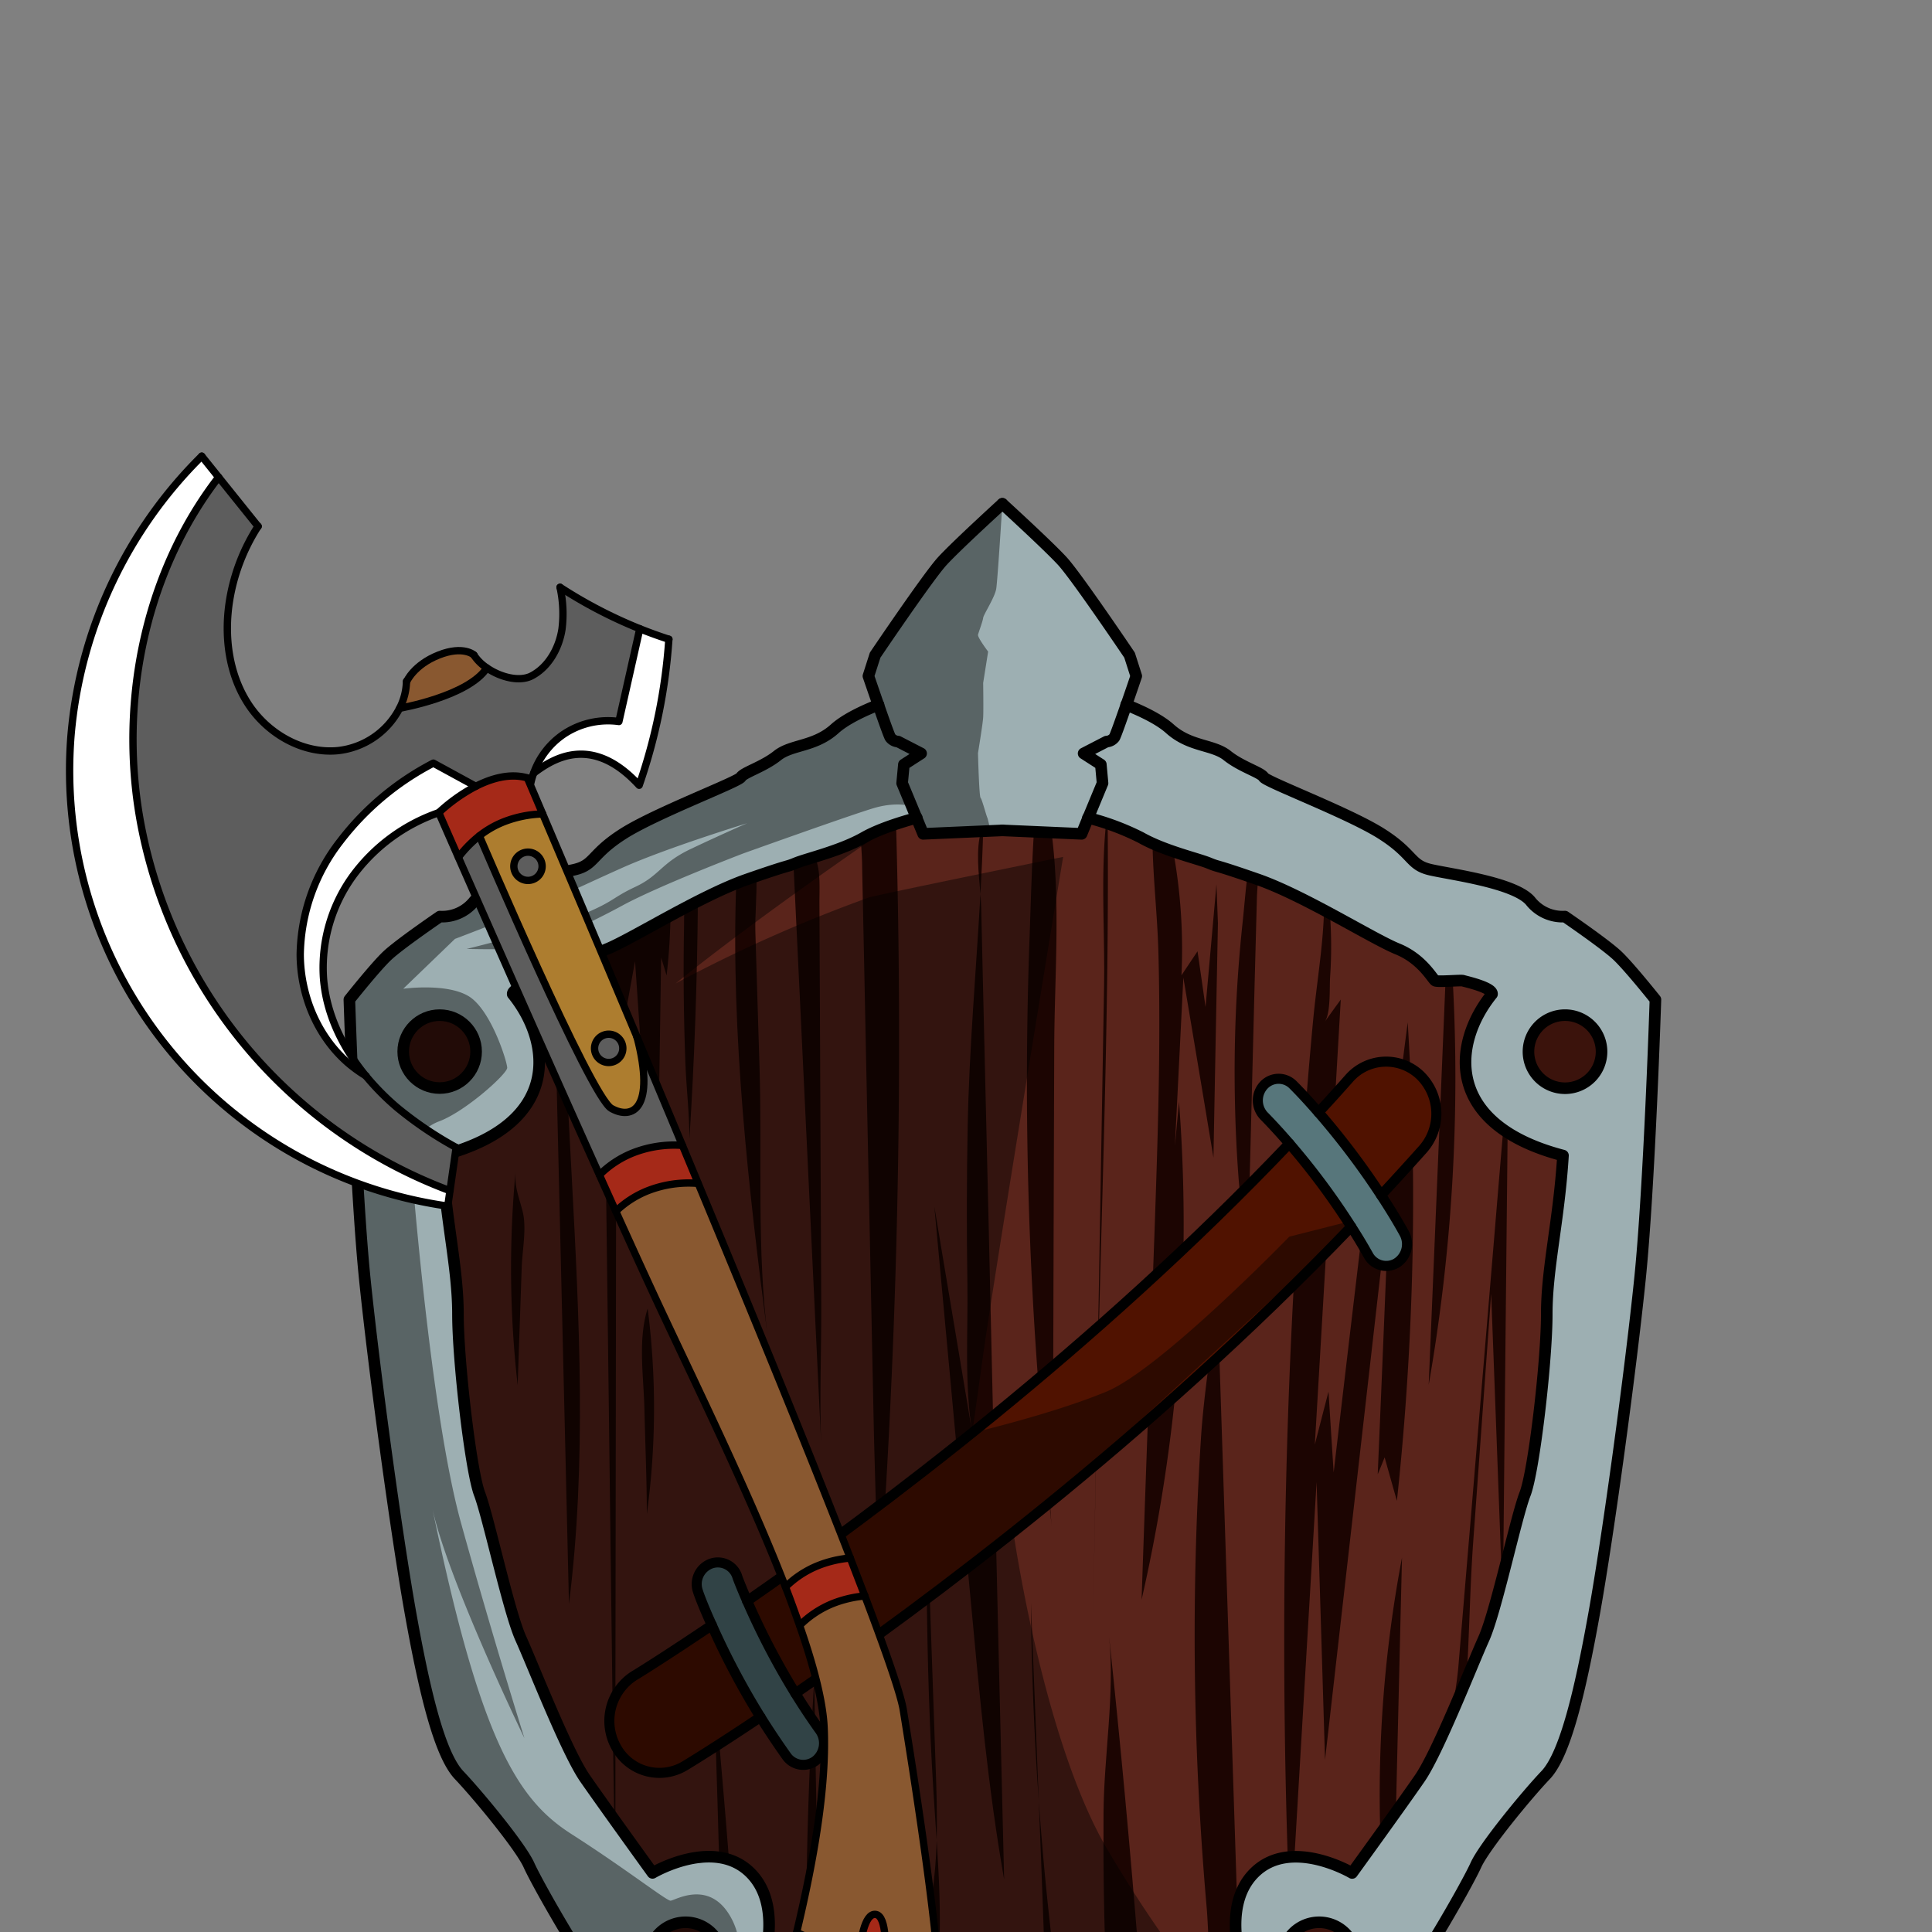 <svg xmlns="http://www.w3.org/2000/svg" viewBox="0 0 432 432">
  <rect x="0" y="0" width="432" height="432" fill="#808080" stroke="none"/>
  <defs>
    <style>.BUNTAI_BUNTAI_WEAPONS_WARRIOR_8_cls-1{isolation:isolate;}.BUNTAI_BUNTAI_WEAPONS_WARRIOR_8_cls-2{fill:#3b130c;}.BUNTAI_BUNTAI_WEAPONS_WARRIOR_8_cls-3{fill:#5a241b;}.BUNTAI_BUNTAI_WEAPONS_WARRIOR_8_cls-4{fill:#1c0502;}.BUNTAI_BUNTAI_WEAPONS_WARRIOR_8_cls-5{fill:#9dafb2;}.BUNTAI_BUNTAI_WEAPONS_WARRIOR_8_cls-6{fill:#57767b;}.BUNTAI_BUNTAI_WEAPONS_WARRIOR_8_cls-7{fill:#501200;}.BUNTAI_BUNTAI_WEAPONS_WARRIOR_8_cls-16,.BUNTAI_BUNTAI_WEAPONS_WARRIOR_8_cls-8,.BUNTAI_BUNTAI_WEAPONS_WARRIOR_8_cls-9{fill:none;stroke:#000;stroke-linecap:round;stroke-linejoin:round;}.BUNTAI_BUNTAI_WEAPONS_WARRIOR_8_cls-8{stroke-width:2.25px;}.BUNTAI_BUNTAI_WEAPONS_WARRIOR_8_cls-9{stroke-width:2.59px;}.BUNTAI_BUNTAI_WEAPONS_WARRIOR_8_cls-10{opacity:0.43;mix-blend-mode:multiply;}.BUNTAI_BUNTAI_WEAPONS_WARRIOR_8_cls-11{fill:#a52918;}.BUNTAI_BUNTAI_WEAPONS_WARRIOR_8_cls-12{fill:#895830;}.BUNTAI_BUNTAI_WEAPONS_WARRIOR_8_cls-13{fill:#5d5d5d;}.BUNTAI_BUNTAI_WEAPONS_WARRIOR_8_cls-14{fill:#ad7d2f;}.BUNTAI_BUNTAI_WEAPONS_WARRIOR_8_cls-15{fill:#fff;}.BUNTAI_BUNTAI_WEAPONS_WARRIOR_8_cls-16{stroke-width:1.64px;}</style>
  </defs>
  <g class="BUNTAI_BUNTAI_WEAPONS_WARRIOR_8_cls-1">
    <g id="weapons_back" data-name="weapons back">
      <circle class="BUNTAI_BUNTAI_WEAPONS_WARRIOR_8_cls-2" cx="98.31" cy="235.14" r="8.15" />
      <path class="BUNTAI_BUNTAI_WEAPONS_WARRIOR_8_cls-2" d="M295,429.78a8.16,8.16,0,1,0,8.16,8.17A8.16,8.16,0,0,0,295,429.78Z" />
      <path class="BUNTAI_BUNTAI_WEAPONS_WARRIOR_8_cls-2" d="M153.29,429.78a8.16,8.16,0,1,0,8.16,8.17A8.16,8.16,0,0,0,153.29,429.78Z" />
      <path class="BUNTAI_BUNTAI_WEAPONS_WARRIOR_8_cls-2" d="M349.94,227a8.16,8.16,0,1,0,8.16,8.15A8.16,8.16,0,0,0,349.94,227Z" />
      <path class="BUNTAI_BUNTAI_WEAPONS_WARRIOR_8_cls-3" d="M310.39,269.69l.15.25c0-.83.07-1.66.11-2.49C310.56,268.2,310.48,268.94,310.39,269.69Zm-132.54,109c1.18,1.9,2.43,3.84,3.77,5.78a2.35,2.35,0,0,1,0-.26c.12-2.25.23-4.52.38-6.78,0-.56.06-1.13.1-1.68ZM310.39,269.69l.15.25c0-.83.07-1.66.11-2.49C310.56,268.2,310.48,268.94,310.39,269.69Zm-132.54,109c1.18,1.9,2.43,3.84,3.77,5.78a2.35,2.35,0,0,1,0-.26c.12-2.25.23-4.52.38-6.78,0-.56.06-1.13.1-1.68ZM310.39,269.69l.15.25c0-.83.07-1.66.11-2.49C310.56,268.2,310.48,268.94,310.39,269.69Zm-132.54,109c1.18,1.9,2.43,3.84,3.77,5.78a2.35,2.35,0,0,1,0-.26c.12-2.25.23-4.52.38-6.78,0-.56.06-1.13.1-1.68ZM310.39,269.69l.15.25c0-.83.07-1.66.11-2.49C310.56,268.2,310.48,268.94,310.39,269.69Zm-132.54,109c1.18,1.9,2.43,3.84,3.77,5.78a2.35,2.35,0,0,1,0-.26c.12-2.25.23-4.52.38-6.78,0-.56.06-1.13.1-1.68ZM310.39,269.69l.15.25c0-.83.07-1.66.11-2.49C310.56,268.2,310.48,268.94,310.39,269.69Zm-132.54,109c1.18,1.9,2.43,3.84,3.77,5.78a2.35,2.35,0,0,1,0-.26c.12-2.25.23-4.52.38-6.78,0-.56.06-1.13.1-1.68ZM310.39,269.69l.15.25c0-.83.07-1.66.11-2.49C310.56,268.2,310.48,268.94,310.39,269.69Zm-132.54,109c1.18,1.9,2.43,3.84,3.77,5.78a2.35,2.35,0,0,1,0-.26c.12-2.25.23-4.52.38-6.78,0-.56.06-1.13.1-1.68ZM310.39,269.69l.15.25c0-.83.07-1.66.11-2.49C310.56,268.2,310.48,268.94,310.39,269.69Zm-132.54,109c1.18,1.9,2.43,3.84,3.77,5.78a2.35,2.35,0,0,1,0-.26c.12-2.25.23-4.52.38-6.78,0-.56.06-1.13.1-1.68ZM310.39,269.69l.15.25c0-.83.07-1.66.11-2.49C310.56,268.2,310.48,268.94,310.39,269.69Zm-132.54,109c1.18,1.9,2.43,3.84,3.77,5.78a2.35,2.35,0,0,1,0-.26c.12-2.25.23-4.52.38-6.78,0-.56.06-1.13.1-1.68ZM310.39,269.69l.15.25c0-.83.07-1.66.11-2.49C310.56,268.2,310.48,268.94,310.39,269.69Zm-132.54,109c1.18,1.9,2.43,3.84,3.77,5.78a2.35,2.35,0,0,1,0-.26c.12-2.25.23-4.52.38-6.78,0-.56.06-1.13.1-1.68ZM310.39,269.69l.15.25c0-.83.07-1.66.11-2.49C310.56,268.2,310.48,268.94,310.39,269.69Zm-132.54,109c1.18,1.9,2.43,3.84,3.77,5.78a2.35,2.35,0,0,1,0-.26c.12-2.25.23-4.52.38-6.78,0-.56.06-1.13.1-1.68ZM310.39,269.69l.15.25c0-.83.07-1.66.11-2.49C310.56,268.2,310.48,268.94,310.39,269.69ZM181.62,384.42a2.35,2.35,0,0,1,0-.26c.12-2.25.23-4.52.38-6.78,0-.56.06-1.13.1-1.68l-4.26,2.94C179,380.54,180.28,382.48,181.62,384.42ZM337.11,253.24c-.37-.22-.72-.47-1.05-.7C324,244,326.63,231,333.62,222.31c.16-1.52-6-2.88-6.49-3a15,15,0,0,0-2.29,0c-.51,0-1.09,0-1.62.06a9.1,9.1,0,0,1-2.28-.07c-.61-.31-2.88-4.84-8.46-7.11-3-1.22-8.78-4.56-15.11-8-.44-.23-.88-.48-1.32-.7a113.79,113.79,0,0,0-14.73-6.85l-.1,0-2.36-.82c-7.74-2.65-6.17-1.84-8.52-2.81-1.47-.61-4.59-1.42-8-2.58-1.53-.53-3.13-1.13-4.65-1.83a28.43,28.43,0,0,1-2.65-1.32,42.75,42.75,0,0,0-7.4-3.09,2.12,2.12,0,0,0-.36-.1c-1.45-.48-2.85-.9-4-1.22l-1.47,3.58-6.67-.29-3.95-.17-7.05-.31-4.28.18h0l-.48,0-12.9.56L205,182.86c-1.35.36-3,.83-4.62,1.39a41.55,41.55,0,0,0-7.2,3,6.47,6.47,0,0,1-.69.36,59.12,59.12,0,0,1-10.24,4c-1.86.57-3.4,1-4.32,1.4l-.49.2c-1.69.66-.88.16-8.29,2.7-.63.22-1.33.45-2.1.73s-1.58.57-2.41.9c-2.69,1.09-5.62,2.48-8.57,4l-3,1.57c-1,.54-2.07,1.1-3.09,1.65-6,3.22-11.31,6.31-14.16,7.46a15.26,15.26,0,0,0-1.52.72c-4.49,2.38-6.39,6.1-6.94,6.39a6.3,6.3,0,0,1-1.77.09c-.61,0-1.29,0-1.93-.07a16.76,16.76,0,0,0-2.49,0c-.46.14-6.65,1.5-6.5,3,8.91,11,10.72,29.14-15.85,36.09.9,14.65,3.61,25.07,3.61,35.49s2.88,35.05,4.84,40.18,6.49,26.28,9.22,32.32,10.26,25.37,14.35,31.27c1.51,2.19,4,5.68,6.49,9.19a1.68,1.68,0,0,0,.26.27v.08c4.16,5.82,8.35,11.6,8.35,11.6s7.66-4.55,15-3.46a14.09,14.09,0,0,1,2.2.53,12,12,0,0,1,4.75,2.93c8.15,8.16,1.81,23.71,1.81,23.71s5.77,4.57,10.66,7.63a36.5,36.5,0,0,0,3.43,1.93l.26.11c5,2.26,9.06,4.23,9.82,4.53.51.21,6,3.76,10.9,6.61,1.29.76,2.53,1.48,3.62,2.06.72.4,1.38.74,1.94,1a28.9,28.9,0,0,0,9.22,2.41l4.68.61,4.68-.61a27.48,27.48,0,0,0,4.69-.83,24.86,24.86,0,0,0,4.36-1.5l.16-.08c4.53-2.11,15.7-9.37,16.46-9.67s4.83-2.27,9.82-4.53a58.23,58.23,0,0,0,8.42-5.25c1.84-1.29,3.5-2.55,4.59-3.38l1.33-1a33.85,33.85,0,0,1-1.54-5.2.36.36,0,0,0,0-.14,27.29,27.29,0,0,1-.36-11.15v0a13.88,13.88,0,0,1,3.74-7.2,12.1,12.1,0,0,1,7.48-3.52,10.6,10.6,0,0,1,1.5-.1c6.61-.13,12.92,3.62,12.92,3.62s2.91-4,6.28-8.71c1.13-1.59,2.33-3.25,3.49-4.87,2.08-3,4.05-5.71,5.34-7.56,1.92-2.76,4.59-8.51,7.17-14.44,0,0,0,0,0,0,1.11-2.54,2.2-5.1,3.2-7.49,0,0,0,0,0,0,1.65-3.9,3.06-7.31,3.95-9.29a107.3,107.3,0,0,0,4-12.95c.1-.3.2-.68.29-1a.92.92,0,0,0,0-.16c1.93-7.45,3.84-15.36,4.94-18.24,2-5.13,4.84-29.75,4.84-40.18s2.72-20.84,3.63-35.49A42.38,42.38,0,0,1,337.11,253.24ZM316,259.44q-3.52,3.93-7.13,7.79h0c.57.87,1.1,1.69,1.58,2.45l.15.25c2.2,3.48,3.39,5.71,3.52,6a5,5,0,0,1-1.84,6.56,4.61,4.61,0,0,1-2.22.61,4,4,0,0,1-.49,0,3.47,3.47,0,0,1-.63-.11,4.52,4.52,0,0,1-3-2.34c0-.06-.59-1.07-1.61-2.77-.57-1-1.3-2.15-2.17-3.51-1.86,1.94-3.74,3.87-5.62,5.78q-3.6,3.66-7.22,7.23-8.3,8.18-16.61,15.83c-.82.77-1.65,1.53-2.46,2.27-2.51,2.29-5,4.55-7.47,6.77l-6.07,5.34h0c-3.92,3.43-7.79,6.74-11.63,10h0c-3.44,2.91-6.87,5.73-10.22,8.46l-.2.16q-6,4.92-11.83,9.47c-2.17,1.7-4.3,3.34-6.4,5Q212,353.92,207.9,357l-.68.5c-9.25,6.94-17.73,13-25.1,18.14,0,0,0,0,0,0l-4.26,2.94c1.18,1.9,2.43,3.84,3.77,5.78l.67,1s0,0,0,0,0,0,0,0,0,0,0,0l0,0c.35.52.71.93,1.07,1.45a5,5,0,0,1-.94,6.71l0,0a4.68,4.68,0,0,1-1.27.7,4.59,4.59,0,0,1-2,.23,4.48,4.48,0,0,1-3.26-1.89c-2.13-3-4.09-5.94-5.87-8.8-3.56,2.38-6.64,4.39-9.15,6-.27.19-.55.35-.8.52-3.93,2.52-6.33,4-6.9,4.33a11,11,0,0,1-15.42-4.15c-.07-.14-.15-.23-.22-.37v0A9.94,9.94,0,0,1,137,389v-.12a12,12,0,0,1-.11-7.95v-.11a10.8,10.8,0,0,1,.7-1.55v-.11a12,12,0,0,1,4.3-4.55c.25-.15,6.68-4.1,17.29-11.26h0c-2-4.38-3-7.19-3.07-7.48a4.88,4.88,0,0,1,2.76-6.19,4.56,4.56,0,0,1,6,2.81c0,.1.78,2.15,2.22,5.47,8.18-5.66,18-12.68,28.82-20.85l2.06-1.56c5.1-3.88,10.43-8,15.93-12.38l3.54-2.83,4.68-3.8c3.29-2.68,6.64-5.46,10-8.3,1.12-.94,2.27-1.91,3.41-2.89q5-4.23,10.06-8.71l.16-.14q6-5.31,12.09-10.9,3.42-3.13,6.83-6.38c4.21-4,8.44-8.08,12.61-12.27.7-.68,1.4-1.38,2.09-2.08q4.52-4.53,9-9.21c-1.78-2.06-3.68-4.16-5.71-6.23a5,5,0,0,1,0-6.81,4.53,4.53,0,0,1,6.57-.06q1.53,1.54,3,3.11c.93,1,1.82,2,2.71,3,1.27-1.38,2.52-2.75,3.77-4.14l3-3.38a11,11,0,0,1,12-3.19,8.68,8.68,0,0,1,1.76.8,10.51,10.51,0,0,1,2.2,1.61,12,12,0,0,1,.63,16.53C317.44,257.79,316.7,258.62,316,259.44Zm-138.1,119.2c1.18,1.9,2.43,3.84,3.77,5.78a2.35,2.35,0,0,1,0-.26c.12-2.25.23-4.52.38-6.78,0-.56.06-1.13.1-1.68ZM310.39,269.69l.15.25c0-.83.07-1.66.11-2.49C310.56,268.2,310.48,268.94,310.39,269.69Zm-132.54,109c1.18,1.9,2.43,3.84,3.77,5.78a2.35,2.35,0,0,1,0-.26c.12-2.25.23-4.52.38-6.78,0-.56.06-1.13.1-1.68ZM310.39,269.69l.15.25c0-.83.07-1.66.11-2.49C310.56,268.2,310.48,268.94,310.39,269.69Zm-132.54,109c1.18,1.9,2.43,3.84,3.77,5.78a2.35,2.35,0,0,1,0-.26c.12-2.25.23-4.52.38-6.78,0-.56.06-1.13.1-1.68ZM310.39,269.69l.15.25c0-.83.07-1.66.11-2.49C310.56,268.2,310.48,268.94,310.39,269.69Zm-132.54,109c1.18,1.9,2.43,3.84,3.77,5.78a2.35,2.35,0,0,1,0-.26c.12-2.25.23-4.52.38-6.78,0-.56.06-1.13.1-1.68ZM310.39,269.69l.15.25c0-.83.07-1.66.11-2.49C310.56,268.2,310.48,268.94,310.39,269.69Zm-132.54,109c1.18,1.9,2.43,3.84,3.77,5.78a2.35,2.35,0,0,1,0-.26c.12-2.25.23-4.52.38-6.78,0-.56.06-1.13.1-1.68ZM310.39,269.69l.15.25c0-.83.07-1.66.11-2.49C310.56,268.2,310.48,268.94,310.39,269.69Zm-132.54,109c1.18,1.9,2.43,3.84,3.77,5.78a2.35,2.35,0,0,1,0-.26c.12-2.25.23-4.52.38-6.78,0-.56.06-1.13.1-1.68ZM310.39,269.69l.15.25c0-.83.07-1.66.11-2.49C310.56,268.2,310.48,268.94,310.39,269.69Zm-132.54,109c1.18,1.9,2.43,3.84,3.77,5.78a2.35,2.35,0,0,1,0-.26c.12-2.25.23-4.52.38-6.78,0-.56.06-1.13.1-1.68ZM310.39,269.69l.15.25c0-.83.07-1.66.11-2.49C310.56,268.2,310.48,268.94,310.39,269.69Zm-132.54,109c1.18,1.9,2.43,3.84,3.77,5.78a2.35,2.35,0,0,1,0-.26c.12-2.25.23-4.52.38-6.78,0-.56.06-1.13.1-1.68ZM310.39,269.69l.15.25c0-.83.07-1.66.11-2.49C310.56,268.2,310.48,268.94,310.39,269.69Zm-132.54,109c1.18,1.9,2.43,3.84,3.77,5.78a2.35,2.35,0,0,1,0-.26c.12-2.25.23-4.52.38-6.78,0-.56.06-1.13.1-1.68ZM310.39,269.69l.15.25c0-.83.07-1.66.11-2.49C310.56,268.2,310.48,268.94,310.39,269.69Zm-132.54,109c1.18,1.9,2.43,3.84,3.77,5.78a2.35,2.35,0,0,1,0-.26c.12-2.25.23-4.52.38-6.78,0-.56.06-1.13.1-1.68ZM310.39,269.69l.15.25c0-.83.07-1.66.11-2.49C310.56,268.2,310.48,268.94,310.39,269.69Z" />
      <path class="BUNTAI_BUNTAI_WEAPONS_WARRIOR_8_cls-4" d="M127.22,358.65q-.39-16.18-.76-32.36-.69-28.59-1.36-57.17-.36-14.3-.68-28.6c-.17-7-.8-14.14-.81-21.21.64,0,1.32.07,1.93.07q.46,9,.94,18,.69,12.84,1.36,25.69C129.53,294.92,131.21,327,127.22,358.65Z" />
      <path class="BUNTAI_BUNTAI_WEAPONS_WARRIOR_8_cls-4" d="M149.93,204.72a130.87,130.87,0,0,1-.88,13.41c-.4-1.34-.8-2.68-1.22-4q-.53,35.49-1.06,71Q144.39,250,142,214.93q-1.85,10.09-3.68,20.19l-.51-6.65q-.09,75.36-.2,150.73v.11c0,3.65,0,7.28,0,10.92v0c0,5.61,0,11.24,0,16.85a1.68,1.68,0,0,1-.26-.27q-.14-8.91-.3-17.81v-.12q0-4-.11-7.95v-.11c0-.72,0-1.42,0-2.13q-.6-47.33-1.19-94.65l-.6-47.12c-.09-7.72-.92-16-.8-24.06a15.26,15.26,0,0,1,1.52-.72C138.62,211,144,207.94,149.93,204.72Z" />
      <path class="BUNTAI_BUNTAI_WEAPONS_WARRIOR_8_cls-4" d="M144.09,315c.18,7.85.54,15.72.54,23.58a175,175,0,0,0,.19-46C142.59,299.57,143.92,307.69,144.09,315Z" />
      <path class="BUNTAI_BUNTAI_WEAPONS_WARRIOR_8_cls-4" d="M156.05,201.5q-.21,26.63-1.89,53.19c0-5.66-.7-11.39-.91-17.05q-.58-15.39-.29-30.79c0-1.27,0-2.52.06-3.78Z" />
      <path class="BUNTAI_BUNTAI_WEAPONS_WARRIOR_8_cls-4" d="M115.75,309.72a231.85,231.85,0,0,1-.44-48.06c-.35,3.69.72,5.89,1.56,9.25.93,3.71-.08,8.61-.21,12.43Z" />
      <path class="BUNTAI_BUNTAI_WEAPONS_WARRIOR_8_cls-4" d="M163,415.87a14.09,14.09,0,0,0-2.2-.53c-.15-4.17-.24-8.36-.37-12.54s-.25-8.23-.38-12.34l-.9-29c.29,9.49.93,19,1.7,28.48C161.58,398.59,162.35,407.24,163,415.87Z" />
      <path class="BUNTAI_BUNTAI_WEAPONS_WARRIOR_8_cls-4" d="M180.26,450.14c0-1.15,0-2,0-2.31q-.18-17.19.22-34.38.22-9.54.62-19.06.21-5,.48-10a2.35,2.35,0,0,1,0-.26c.12-2.25.25-4.52.38-6.78,0-.56.06-1.13.1-1.68,0-.12,0-.22,0-.34v.31c.07,3.24.12,6.5.17,9.74,0,0,0,0,0,0s0,0,0,0,0,0,0,0l0,0c0,2.72.09,5.44.13,8.16q.44,25,.86,49.94c0,1,.33,4.95.39,8.47A36.5,36.5,0,0,1,180.26,450.14Z" />
      <path class="BUNTAI_BUNTAI_WEAPONS_WARRIOR_8_cls-4" d="M209.44,411.48c-.25-3.8-.52-7.59-.75-11.39-.88-14.17-1.27-28.36-1.47-42.56q-.16-13.15-.22-26.3l.9,25.8q.63,18.66,1.29,37.33C209.4,400.06,209.59,405.79,209.44,411.48Z" />
      <path class="BUNTAI_BUNTAI_WEAPONS_WARRIOR_8_cls-4" d="M210.15,430.75c-.06,8.26-.75,16.49-1.45,24.73-.23,2.86-.08,6.57-.41,9.9-1.09-.58-2.33-1.3-3.62-2.06-.2-2.71-.09-5.48-.14-6.87a88.64,88.64,0,0,1,.92-16.44c.86-5.86,2.3-11.63,3.12-17.5a104.82,104.82,0,0,0,.87-11C209.85,417.89,210.2,424.32,210.15,430.75Z" />
      <path class="BUNTAI_BUNTAI_WEAPONS_WARRIOR_8_cls-4" d="M230.52,358.38q.87,22.17,1.75,44.32Q230.7,380.58,230.52,358.38Z" />
      <path class="BUNTAI_BUNTAI_WEAPONS_WARRIOR_8_cls-4" d="M238.4,464.27a15.52,15.52,0,0,1-.54,2.19,24.86,24.86,0,0,1-4.36,1.5c-.64-5.28.35-11.41.31-16.7-.09-11.63-.56-23.27-1-34.9q-.27-6.83-.53-13.66,1.8,25.65,5.55,51.12A38.63,38.63,0,0,1,238.4,464.27Z" />
      <path class="BUNTAI_BUNTAI_WEAPONS_WARRIOR_8_cls-4" d="M245.72,296.54c-.23,9-.45,18-.6,27,0,1.31-.06,2.62-.07,3.93q-.33,18-.65,35.95.32-18,.62-35.94.25-15.42.54-30.84.66-38,1.31-76.1c.2-11.88-.78-24.59.45-36.5a2.12,2.12,0,0,1,.36.1C248,221.58,246.67,259.1,245.72,296.54Z" />
      <path class="BUNTAI_BUNTAI_WEAPONS_WARRIOR_8_cls-4" d="M264.6,218.59q-.94,18.84-1.89,37.68c.3-3.29.61-6.6.92-9.89q1.25,16.41,1,32.88t-1.88,32.93a374.44,374.44,0,0,1-7.49,45.51q.69-20.08,1.41-40.17h0q.56-15.94,1.12-31.89c.1-2.88.2-5.77.31-8.65.27-7.75.54-15.49.75-23.24.38-13.76.54-27.51.16-41.26-.24-8-1.17-16-1.3-23.9,1.52.7,3.12,1.3,4.65,1.83a122.71,122.71,0,0,1,1.82,27.66l3.59-5.37q.9,6.22,1.79,12.45L272,197.75c.12,2.91.22,5.8.33,8.69q-.51,26.22-1,52.41Q268,238.74,264.6,218.59Z" />
      <path class="BUNTAI_BUNTAI_WEAPONS_WARRIOR_8_cls-4" d="M312.35,335.59q-1.38-4.84-2.74-9.71c-.52,1.25-1,2.51-1.55,3.77q1-23.28,1.94-46.58l.54-13.13c0-.83.07-1.66.11-2.49-.09.75-.17,1.49-.26,2.24q-.74,6.62-1.51,13.24-6.3,55.27-12.6,110.58-.93-31-1.89-62.11l-4.95,83.78a10.6,10.6,0,0,0-1.5.1q-.65-19.87-.76-39.76-.26-44.13,2.12-88.2c.18-3.41.36-6.8.57-10.21q.94-15.72,2.23-31.4.69-8.76,1.51-17.49c.76-8.08,2.19-16.3,2.44-24.39v-.31c.44.22.88.47,1.32.7.11,1.34.17,2.66.22,4a99.06,99.06,0,0,1-.18,10.34c-.15,2.33.17,8-1.19,9.9,1.19-1.65,2.38-3.31,3.58-4.95-.4,7-.82,14.06-1.22,21.1q-1,17.76-2.06,35.5L294,323q1.52-5.91,3.06-11.83.56,9,1.15,18.08,3-25.71,6.07-51.44,1.65-14.16,3.33-28.3,1.58,5.19,3.14,10.36,1.41-10.94,2.81-21.86c.4-3.14.8-6.27,1.21-9.42.2,3.4.39,6.81.55,10.22q.48,10.31.6,20.62A631,631,0,0,1,312.35,335.59Z" />
      <path class="BUNTAI_BUNTAI_WEAPONS_WARRIOR_8_cls-4" d="M281.32,196.67c-.11,1.41-.24,2.77-.27,4q-.26,9.76-.52,19.53l-1,39.45c-.05,1.75-.09,3.52-.14,5.27-.14,5.77-.3,11.52-.45,17.28.13-4.9-1-10.17-1.64-15.2-.13-1-.23-2-.31-3-.49-6.34-.78-12.71-.88-19.06a312.91,312.91,0,0,1,1.72-38.48c.37-3.42.64-7,1.08-10.6l2.36.82Z" />
      <path class="BUNTAI_BUNTAI_WEAPONS_WARRIOR_8_cls-4" d="M197.93,335.59q-.77,12.48-1.69,24.93c0-7.78-.17-15.57-.37-23.37-.2-7.11-.42-14.23-.56-21.35q-.84-40.46-1.69-80.94-.41-20.38-.84-40.76c0-2.11-.17-4.28-.31-6.47a6.47,6.47,0,0,0,.69-.36,41.55,41.55,0,0,1,7.2-3Q202.49,259.92,197.93,335.59Z" />
      <path class="BUNTAI_BUNTAI_WEAPONS_WARRIOR_8_cls-4" d="M183.6,322.49,177.42,193.2l.49-.2c.92-.38,2.46-.83,4.32-1.4,1.41,3.34.94,7.23,1,11.15q.08,15,.14,30,.13,30,.27,60C183.65,302.61,183.24,312.61,183.6,322.49Z" />
      <path class="BUNTAI_BUNTAI_WEAPONS_WARRIOR_8_cls-4" d="M171.71,299.3c-4.29-33-8.32-68.07-7.09-101.77.83-.33,1.64-.63,2.41-.9s1.47-.51,2.1-.73c.15,4.34-.33,8.87-.23,12.33l.93,30.36C170.46,258.5,169.15,279.56,171.71,299.3Z" />
      <path class="BUNTAI_BUNTAI_WEAPONS_WARRIOR_8_cls-4" d="M219.84,185.85c-.13,4.68-.35,9.38-.61,14.07-.37-4.56-1.07-9.87.13-14Z" />
      <path class="BUNTAI_BUNTAI_WEAPONS_WARRIOR_8_cls-4" d="M224.53,420.29c-3.6-20.52-5.52-41.3-7.44-62.06-.24-2.55-.47-5.1-.72-7.66q-1.26-13.68-2.51-27.36-2.48-26.73-4.94-53.43,4.25,25.31,8.48,50.6c-1.8-10.75-.92-22.7-1.09-33.59q-.27-17.39.06-34.76c.33-17.39,1.88-34.77,2.86-52.11.07,1.05.14,2.05.17,3q.28,11.88.55,23.78.57,23.22,1.1,46.42.51,21.75,1,43.47.34,14.51.69,29l.5,21.47Z" />
      <path class="BUNTAI_BUNTAI_WEAPONS_WARRIOR_8_cls-4" d="M235.73,234.27q-.12,35-.22,70c0,.36,0,.73,0,1.1-.11,9.91-1.11,20.5-.7,30.59.07,1.94.2,3.86.41,5.75-.21-1.87-.41-3.72-.61-5.59q-1.47-13.9-2.51-27.86a888.37,888.37,0,0,1-1.91-98c.29-8,.49-16.17,1-24.26l3.95.17C237.18,202,235.78,218.35,235.73,234.27Z" />
      <path class="BUNTAI_BUNTAI_WEAPONS_WARRIOR_8_cls-4" d="M248,366q3.78,35.49,6.6,71.06c.28,3.57,1.53,8.54-2.88,10.18-4.69,1.74-4.21-2.06-4.37-5.79-.51-12-.68-24-.6-36C246.82,392.69,249.33,378.62,248,366Z" />
      <path class="BUNTAI_BUNTAI_WEAPONS_WARRIOR_8_cls-4" d="M277.31,443.55c-1.09.83-2.75,2.09-4.59,3.38a31.37,31.37,0,0,1-1.46-4.53c-1.14-5-1-10.79-1.45-15.91q-1.53-17.5-2.2-35.07a690,690,0,0,1,.92-69.72c.34-5.38,1-10.82,1.7-16.28A180.52,180.52,0,0,0,272,283.37c.22,6.6.44,13.18.65,19.78q2,61.43,4,122.85v0q.19,5.58.36,11.15a.36.36,0,0,1,0,.14Q277.19,440.44,277.31,443.55Z" />
      <path class="BUNTAI_BUNTAI_WEAPONS_WARRIOR_8_cls-4" d="M337.26,238l-.15,15.22q-.51,49.53-1,99.07a.92.92,0,0,1,0,.16c-.09.29-.19.67-.29,1q-1.18-32.08-2.39-64.15-2,27.63-4,55.24c-.74,10.13-.87,20.72-1.51,31.15,0,0,0,0,0,0-1,2.39-2.09,4.95-3.2,7.49.45-3.77,1.13-7.49,1.39-10.67q1.35-16.26,2.72-32.5,2.7-32.52,5.42-65,.93-11.25,1.88-22.47Z" />
      <path class="BUNTAI_BUNTAI_WEAPONS_WARRIOR_8_cls-4" d="M313.49,348.29q-.69,28.47-1.36,56.93c-1.16,1.62-2.36,3.28-3.49,4.87A284,284,0,0,1,313.49,348.29Z" />
      <path class="BUNTAI_BUNTAI_WEAPONS_WARRIOR_8_cls-4" d="M319.46,309.65q1.89-45.13,3.76-90.29c.53,0,1.11,0,1.62-.06A398.64,398.64,0,0,1,319.46,309.65Z" />
      <path class="BUNTAI_BUNTAI_WEAPONS_WARRIOR_8_cls-5" d="M370.18,223.51s-1.36,42.14-3.48,62.68-7,56.57-10.2,74.46-6.56,31.72-10.88,36.26S331.81,413,330,417.06s-14.72,27.19-24.24,38.07-30.36,24-35.57,25.15-7.94-1.14-15.86,6.56-30.2,13.6-30.2,13.6-22.29-5.89-30.21-13.6-10.66-5.44-15.87-6.56S152,466,142.49,455.13s-22.44-34-24.24-38.07-11.33-15.63-15.63-20.15-7.7-18.36-10.88-36.26-8.08-53.92-10.19-74.46-3.47-62.68-3.47-62.68,5.73-7.24,8.45-9.81,11.78-8.76,11.78-8.76a9.12,9.12,0,0,0,7.7-3.48c3.48-4.08,17.67-5.9,22.35-7s3.79-3.47,11-8.07,25.66-11.57,26.27-12.62,5-2.27,8.16-4.83,8.31-2,12.83-6c2.44-2.19,6.52-4.07,9.78-5.36,1.16,3.37,2.42,6.9,2.69,7.31a2.34,2.34,0,0,0,1.73.91l5.14,2.65-3.85,2.48-.39,4.17,3.22,7.75c-3.38.92-8.52,2.51-11.82,4.41-5.28,3-12.68,4.68-15.25,5.73s-.45,0-10.88,3.63-25.68,13.28-31.26,15.55-7.86,6.8-8.46,7.11-5.74-.16-6.19,0-6.65,1.5-6.5,3c8.91,11,10.72,29.14-15.85,36.09.9,14.65,3.61,25.07,3.61,35.49s2.88,35.05,4.84,40.18,6.49,26.28,9.22,32.32,10.26,25.37,14.35,31.27,15.1,21.14,15.1,21.14,13.74-8.15,21.9,0,1.81,23.71,1.81,23.71,9.36,7.4,14.35,9.67,9.06,4.23,9.82,4.53,11.92,7.56,16.46,9.67a28.9,28.9,0,0,0,9.22,2.41l4.68.61,4.68-.61a28.93,28.93,0,0,0,9.21-2.41c4.53-2.11,15.7-9.37,16.46-9.67s4.83-2.27,9.82-4.53,14.34-9.67,14.34-9.67S272.3,427,280.46,418.8s21.9,0,21.9,0,11-15.26,15.11-21.14,11.63-25.23,14.34-31.27,7.25-27.19,9.21-32.32,4.84-29.75,4.84-40.18,2.72-20.84,3.63-35.49c-26.59-6.95-24.78-25.07-15.87-36.09.16-1.52-6-2.88-6.49-3s-5.59.3-6.19,0-2.88-4.84-8.46-7.11-20.85-11.92-31.26-15.55-8.31-2.57-10.88-3.63-10-2.71-15.26-5.73a57.65,57.65,0,0,0-11.81-4.41l3.21-7.75-.38-4.17-3.85-2.48,5.13-2.65a2.37,2.37,0,0,0,1.74-.91c.27-.41,1.52-3.94,2.69-7.31,3.25,1.29,7.33,3.17,9.77,5.36,4.54,4.08,9.67,3.47,12.83,6s7.56,3.77,8.16,4.83,19,8,26.29,12.62,6.34,7,11,8.07,18.87,2.87,22.35,7a9.14,9.14,0,0,0,7.71,3.48s9.06,6.18,11.77,8.76S370.18,223.51,370.18,223.51ZM358.1,235.14a8.17,8.17,0,1,0-8.16,8.16A8.15,8.15,0,0,0,358.1,235.14ZM303.12,438A8.16,8.16,0,1,0,295,446.1,8.17,8.17,0,0,0,303.12,438Zm-141.67,0a8.16,8.16,0,1,0-8.16,8.15A8.17,8.17,0,0,0,161.45,438Zm-55-202.81a8.16,8.16,0,1,0-8.16,8.16A8.15,8.15,0,0,0,106.47,235.14Z" />
      <path class="BUNTAI_BUNTAI_WEAPONS_WARRIOR_8_cls-5" d="M252.52,146.48l1.5,4.68s-1.06,3.15-2.21,6.43-2.42,6.9-2.69,7.31a2.37,2.37,0,0,1-1.74.91l-5.13,2.65,3.85,2.48.38,4.17-3.21,7.75-1.47,3.58-17.67-.77-17.67.77L205,182.86l-3.22-7.75.39-4.17,3.85-2.48-5.14-2.65a2.34,2.34,0,0,1-1.73-.91c-.27-.41-1.53-3.94-2.69-7.31s-2.22-6.43-2.22-6.43l1.5-4.68s11.79-17.51,15-21,13.45-12.84,13.45-12.84,10.26,9.37,13.44,12.84S252.52,146.48,252.52,146.48Z" />
      <path class="BUNTAI_BUNTAI_WEAPONS_WARRIOR_8_cls-6" d="M177.85,378.64A164,164,0,0,1,167.05,358c-1.44-3.32-2.18-5.37-2.22-5.47a4.56,4.56,0,0,0-6-2.81,4.88,4.88,0,0,0-2.76,6.19c.1.29,1.11,3.1,3.07,7.48A171.19,171.19,0,0,0,170,383.93c1.78,2.86,3.74,5.83,5.87,8.8a4.56,4.56,0,0,0,6.5,1,5,5,0,0,0,1-6.74C181.37,384.15,179.53,381.36,177.85,378.64Z" />
      <path class="BUNTAI_BUNTAI_WEAPONS_WARRIOR_8_cls-6" d="M314.06,275.9c-.17-.31-2-3.64-5.25-8.66a171.47,171.47,0,0,0-14-18.51c-1.78-2-3.66-4.09-5.66-6.13a4.53,4.53,0,0,0-6.57.06,5,5,0,0,0,0,6.81c2,2.07,3.93,4.17,5.71,6.23a159.6,159.6,0,0,1,13.84,18.61c2.42,3.77,3.71,6.18,3.78,6.28a4.54,4.54,0,0,0,6.3,1.87A5,5,0,0,0,314.06,275.9Z" />
      <path class="BUNTAI_BUNTAI_WEAPONS_WARRIOR_8_cls-7" d="M159.16,363.39c-10.61,7.16-17,11.11-17.29,11.26a12,12,0,0,0-4.1,16,11,11,0,0,0,15.42,4.15c.95-.57,7.08-4.31,16.85-10.86a171.19,171.19,0,0,1-10.86-20.54Z" />
      <path class="BUNTAI_BUNTAI_WEAPONS_WARRIOR_8_cls-7" d="M317.55,240.43a11,11,0,0,0-15.94.78q-3.37,3.79-6.8,7.52a171.47,171.47,0,0,1,14,18.51h0q4.74-5.09,9.36-10.27A12,12,0,0,0,317.55,240.43Z" />
      <path class="BUNTAI_BUNTAI_WEAPONS_WARRIOR_8_cls-7" d="M167.05,358a164,164,0,0,0,10.8,20.64c29-19.9,78.76-56.87,124.29-104.33A159.6,159.6,0,0,0,288.3,255.7C244.75,301.47,195.88,338,167.05,358Z" />
      <path class="BUNTAI_BUNTAI_WEAPONS_WARRIOR_8_cls-8" d="M294.81,248.73q3.44-3.72,6.8-7.52a11,11,0,0,1,15.93-.78,12,12,0,0,1,.64,16.53q-4.64,5.19-9.36,10.27" />
      <path class="BUNTAI_BUNTAI_WEAPONS_WARRIOR_8_cls-8" d="M167.05,358c28.83-20,77.7-56.53,121.25-102.3h0" />
      <path class="BUNTAI_BUNTAI_WEAPONS_WARRIOR_8_cls-8" d="M177.85,378.64c29-19.9,78.76-56.87,124.29-104.33" />
      <path class="BUNTAI_BUNTAI_WEAPONS_WARRIOR_8_cls-8" d="M159.17,363.39c-10.62,7.16-17,11.11-17.3,11.26a12,12,0,0,0-4.1,16,11,11,0,0,0,15.42,4.15c.95-.57,7.08-4.31,16.85-10.86" />
      <path class="BUNTAI_BUNTAI_WEAPONS_WARRIOR_8_cls-8" d="M177.85,378.64c1.68,2.72,3.52,5.51,5.53,8.31a5,5,0,0,1-1,6.74,4.56,4.56,0,0,1-6.5-1c-2.13-3-4.09-5.94-5.87-8.8a171.19,171.19,0,0,1-10.86-20.54c-2-4.38-3-7.19-3.07-7.48a4.88,4.88,0,0,1,2.76-6.19,4.56,4.56,0,0,1,6,2.81c0,.1.78,2.15,2.22,5.47A164,164,0,0,0,177.85,378.64Z" />
      <path class="BUNTAI_BUNTAI_WEAPONS_WARRIOR_8_cls-8" d="M308.81,267.24c3.29,5,5.08,8.35,5.25,8.66a5,5,0,0,1-1.84,6.56,4.54,4.54,0,0,1-6.3-1.87c-.07-.1-1.36-2.51-3.78-6.28A159.6,159.6,0,0,0,288.3,255.7c-1.78-2.06-3.68-4.16-5.71-6.23a5,5,0,0,1,0-6.81,4.53,4.53,0,0,1,6.57-.06c2,2,3.88,4.09,5.66,6.13A171.47,171.47,0,0,1,308.81,267.24Z" />
      <path class="BUNTAI_BUNTAI_WEAPONS_WARRIOR_8_cls-9" d="M224.13,112.65s-10.28,9.37-13.45,12.84-15,21-15,21l-1.5,4.68s1.08,3.15,2.22,6.43,2.42,6.9,2.69,7.31a2.34,2.34,0,0,0,1.73.91l5.14,2.65-3.85,2.48-.39,4.17,3.22,7.75,1.48,3.58,17.67-.77" />
      <path class="BUNTAI_BUNTAI_WEAPONS_WARRIOR_8_cls-9" d="M196.44,157.59c-3.26,1.29-7.34,3.17-9.78,5.36-4.52,4.08-9.66,3.47-12.83,6s-7.55,3.77-8.16,4.83-19,8-26.27,12.62-6.36,7-11,8.07-18.87,2.87-22.35,7a9.12,9.12,0,0,1-7.7,3.48s-9.06,6.18-11.78,8.76-8.45,9.81-8.45,9.81,1.36,42.14,3.47,62.68,7,56.57,10.19,74.46,6.57,31.72,10.88,36.26,13.82,16.07,15.63,20.15,14.73,27.19,24.24,38.07,30.35,24,35.56,25.15,7.94-1.14,15.87,6.56,30.21,13.6,30.21,13.6" />
      <path class="BUNTAI_BUNTAI_WEAPONS_WARRIOR_8_cls-9" d="M205,182.86c-3.38.92-8.52,2.51-11.82,4.41-5.28,3-12.68,4.68-15.25,5.73s-.45,0-10.88,3.63-25.68,13.28-31.26,15.55-7.86,6.8-8.46,7.11-5.74-.16-6.19,0-6.65,1.5-6.5,3c8.91,11,10.72,29.14-15.85,36.09.9,14.65,3.61,25.07,3.61,35.49s2.88,35.05,4.84,40.18,6.49,26.28,9.22,32.32,10.26,25.37,14.35,31.27,15.1,21.14,15.1,21.14,13.74-8.15,21.9,0,1.81,23.71,1.81,23.71,9.36,7.4,14.35,9.67,9.06,4.23,9.82,4.53,11.92,7.56,16.46,9.67a28.9,28.9,0,0,0,9.22,2.41l4.68.61" />
      <circle class="BUNTAI_BUNTAI_WEAPONS_WARRIOR_8_cls-9" cx="98.31" cy="235.14" r="8.15" />
      <path class="BUNTAI_BUNTAI_WEAPONS_WARRIOR_8_cls-9" d="M161.45,438a8.16,8.16,0,1,1-8.16-8.17A8.16,8.16,0,0,1,161.45,438Z" />
      <path class="BUNTAI_BUNTAI_WEAPONS_WARRIOR_8_cls-9" d="M224.13,112.65s10.26,9.37,13.44,12.84,15,21,15,21l1.5,4.68s-1.06,3.15-2.21,6.43-2.42,6.9-2.69,7.31a2.37,2.37,0,0,1-1.74.91l-5.13,2.65,3.85,2.48.38,4.17-3.21,7.75-1.47,3.58-17.67-.77" />
      <path class="BUNTAI_BUNTAI_WEAPONS_WARRIOR_8_cls-9" d="M251.81,157.59c3.25,1.29,7.33,3.17,9.77,5.36,4.54,4.08,9.67,3.47,12.83,6s7.56,3.77,8.16,4.83,19,8,26.29,12.62,6.34,7,11,8.07,18.87,2.87,22.35,7a9.14,9.14,0,0,0,7.71,3.48s9.06,6.18,11.77,8.76,8.47,9.81,8.47,9.81-1.36,42.14-3.48,62.68-7,56.57-10.2,74.46-6.56,31.72-10.88,36.26S331.81,413,330,417.06s-14.72,27.19-24.24,38.07-30.36,24-35.57,25.15-7.94-1.14-15.86,6.56-30.2,13.6-30.2,13.6" />
      <path class="BUNTAI_BUNTAI_WEAPONS_WARRIOR_8_cls-9" d="M243.27,182.86a57.65,57.65,0,0,1,11.81,4.41c5.29,3,12.7,4.68,15.26,5.73s.46,0,10.88,3.63,25.67,13.28,31.26,15.55,7.85,6.8,8.46,7.11,5.73-.16,6.19,0,6.65,1.5,6.49,3c-8.91,11-10.72,29.14,15.87,36.09-.91,14.65-3.63,25.07-3.63,35.49S343,328.94,341,334.07s-6.49,26.28-9.21,32.32-10.27,25.37-14.34,31.27-15.11,21.14-15.11,21.14-13.75-8.15-21.9,0-1.82,23.71-1.82,23.71-9.36,7.4-14.34,9.67-9.06,4.23-9.82,4.53-11.93,7.56-16.46,9.67a28.93,28.93,0,0,1-9.21,2.41l-4.68.61" />
      <path class="BUNTAI_BUNTAI_WEAPONS_WARRIOR_8_cls-9" d="M341.77,235.14a8.17,8.17,0,1,0,8.17-8.15A8.17,8.17,0,0,0,341.77,235.14Z" />
      <path class="BUNTAI_BUNTAI_WEAPONS_WARRIOR_8_cls-9" d="M286.81,438a8.16,8.16,0,1,0,8.15-8.17A8.15,8.15,0,0,0,286.81,438Z" />
      <g class="BUNTAI_BUNTAI_WEAPONS_WARRIOR_8_cls-10">
        <path d="M224.13,112.65s-1.06,17.07-1.37,19-2.83,5.74-2.92,6.5-1,3.17-1.15,3.77,2.26,3.78,2.26,3.78l-1.11,7s.09,6.19,0,7.7-1.16,8-1.16,8,.25,9.67.58,10,1.24,3.88,1.54,4.51a17.74,17.74,0,0,1,.6,3l-14.31.56-3.21-6.19s-3.32-1.11-8.45.4-29.15,10.12-29.15,10.12S147.4,198,139.09,202.52s-17.22,8.3-17.22,8.3a26.86,26.86,0,0,1-7.6,1.36c-4.33.15-9.92,0-9.92,0s17.43-4.21,25.33-7.46,6.94-3.86,12.41-6.43,5.69-5.29,12.37-8.46,12.59-5.75,12.59-5.75-17.84,5.45-28,10-14.65,6.84-21,9.46-16.32,6.4-16.32,6.4L90.16,221.09s9.66-1.35,14.64,1.67,8.61,14.65,8.61,16-9.2,9.66-15.1,11.93a10,10,0,0,0-6.49,7.7s4.22,56.71,11.25,82.09,14.19,48.18,14.19,48.18S99.44,351.82,96.5,336.41c10.87,53,19.25,66,31.26,73.68S149,425,149.93,425s8.74-5,13.56,3.85-1.19,18.9-.45,18.85,13.43,14.3,27,20.27,31.72,9.82,31.72,9.82S252.27,474,272.37,468a129.65,129.65,0,0,0,35.05-16.91l4.66-4.12s-16.29,21.86-32.53,29-16.48,3.81-24.75,10.5-24.61,13.6-31.08,13.94c-20.57-6.69-22.81-7.91-29.26-13s-7.17-6.5-15-7.12-27-13.89-33.83-21.8S125.59,431,119.73,420s-8.11-14.44-13.86-19.49-8.09-14.1-11.71-28.23-10.74-69.72-10.74-69.72l-4.08-48.85-1-30.61s11.93-14.18,17.2-16.28l5.27-2.1s3-2.14,7-4.48,18.56-5.13,21.78-6.42,12.66-10,22.32-13.52a113.85,113.85,0,0,0,18.28-8.68c1.74-1,4-3.1,7.14-4a51.41,51.41,0,0,0,5.85-2c.22-.15,11.25-6.58,12-6.92a3.13,3.13,0,0,0,1.11-.91l-2.43-7.93,2.49-3.62a192.93,192.93,0,0,1,15.29-21C219.46,116.43,224.13,112.65,224.13,112.65Z" />
        <path d="M196.75,186.44s-27.14,18.49-45.65,33.45a326,326,0,0,1,43.12-19.19c1.06-.45,43.5-9.1,43.5-9.1s-15.45,93.84-17.88,111.31l-2.44,17.47s17.83-4.17,30-9.21,40.89-34.65,40.89-34.65l13.27-3.37.56,1.16s-59.06,54-65.9,60.82-9.62,7.43-9.62,7.43,6.65,46.73,21.11,71.15,24.49,34.5,24.49,34.5-23.44,12-24,12.31-12.85,10.05-22.56,8.89a71,71,0,0,1-26-9.11c-5.9-3.59-27.27-15.64-27.27-15.64l-3.18-3.47s5.85-20.5-2.74-23.67-20.59,1.28-20.59,1.28A264.64,264.64,0,0,1,128.63,394c-6.87-11.68-21.26-55-24-69.57s-1.94-42.37-3.85-53.24-2-12.76-2-12.76,23.82-6.67,21.62-18.57-5.33-18.29-5.33-18.29,6.13-2.48,6.66-2.48,4.92.25,4.92.25l5.66-5.2s21.14-11.67,34.5-17S196.75,186.44,196.75,186.44Z" />
      </g>
      <path class="BUNTAI_BUNTAI_WEAPONS_WARRIOR_8_cls-11" d="M210.15,443.91c.18,4,0,6.65-.65,7.12-3,2.15-33.77-7.58-32.71-12.83.22-1.13.74-3.26,1.43-6.11,3.58,1.54,8.53,3.63,13.94,5.71.28-3.46,1.14-10.11,3.73-9.76s2.26,8.39,1.93,11.87C202,441.42,206.23,442.82,210.15,443.91Z" />
      <path class="BUNTAI_BUNTAI_WEAPONS_WARRIOR_8_cls-12" d="M156.12,264.61c12.32,29.61,25.08,60.75,34,83.77a25.29,25.29,0,0,0-7.21,1.69,22,22,0,0,0-7.28,4.78c-7.81-20.16-19.24-43.64-27.27-60.75-2.94-6.25-6.62-14.31-10.67-23.26a22,22,0,0,1,7-4.54A25.19,25.19,0,0,1,156.12,264.61Z" />
      <path class="BUNTAI_BUNTAI_WEAPONS_WARRIOR_8_cls-11" d="M182.93,350.07a25.29,25.29,0,0,1,7.21-1.69c1.15,3,2.23,5.8,3.26,8.48a25.62,25.62,0,0,0-7.17,1.68,22.19,22.19,0,0,0-7.42,4.91c-1-2.78-2-5.65-3.16-8.6A22,22,0,0,1,182.93,350.07Z" />
      <path class="BUNTAI_BUNTAI_WEAPONS_WARRIOR_8_cls-12" d="M193.4,356.86c4.83,12.74,8,21.94,8.58,25.39,2.39,14.7,7.46,47.22,8.09,61.69-3.92-1.09-8.16-2.49-12.33-4,.33-3.48.79-11.49-1.93-11.87s-3.45,6.3-3.72,9.76c-5.42-2.08-10.37-4.17-14-5.71,2.45-10.36,6.88-30.19,6.15-45.88-.27-5.85-2.35-13.79-5.48-22.79a22.19,22.19,0,0,1,7.42-4.91A25.62,25.62,0,0,1,193.4,356.86Z" />
      <path class="BUNTAI_BUNTAI_WEAPONS_WARRIOR_8_cls-13" d="M142.45,231.91c3.24,7.71,6.65,15.86,10.14,24.2a25.31,25.31,0,0,0-11.15,1.71,22.21,22.21,0,0,0-7.39,4.89c-11.54-25.65-24.81-55.76-31.53-71a27.32,27.32,0,0,1,4.67-4.77s24.83,58.29,29.49,60.93S146.63,248,142.45,231.91Z" />
      <path class="BUNTAI_BUNTAI_WEAPONS_WARRIOR_8_cls-13" d="M135,231.47a3.16,3.16,0,1,1-1.8,4.09A3.16,3.16,0,0,1,135,231.47Z" />
      <path class="BUNTAI_BUNTAI_WEAPONS_WARRIOR_8_cls-13" d="M116.93,190.76a3.16,3.16,0,1,1-1.8,4.08A3.15,3.15,0,0,1,116.93,190.76Z" />
      <path class="BUNTAI_BUNTAI_WEAPONS_WARRIOR_8_cls-14" d="M142.44,231.88v0c4.18,16.11-1.14,18.56-5.77,15.92s-29.49-60.93-29.49-60.93a21.52,21.52,0,0,1,5.4-3.12,25.85,25.85,0,0,1,8.76-1.78C125.58,191.94,133.34,210.23,142.44,231.88Zm-3.39,1.39a3.16,3.16,0,1,0-1.8,4.08A3.16,3.16,0,0,0,139.05,233.27Zm-18-40.72a3.16,3.16,0,1,0-1.8,4.09A3.15,3.15,0,0,0,121,192.55Z" />
      <path class="BUNTAI_BUNTAI_WEAPONS_WARRIOR_8_cls-15" d="M106.39,175.82a38,38,0,0,0-8.25,5.86,40,40,0,0,0-19.22,14.17,35,35,0,0,0-6.57,22.82c.63,8.1,4.31,15.62,9.52,21.93a30.43,30.43,0,0,1-4.14-3c-6.84-6-10.55-15.1-10.6-24.16A42.25,42.25,0,0,1,76,188.19,62.16,62.16,0,0,1,96.9,170.64Z" />
      <path class="BUNTAI_BUNTAI_WEAPONS_WARRIOR_8_cls-15" d="M143.06,140.59c2.13.85,4.3,1.64,6.5,2.35a125.18,125.18,0,0,1-6.64,32.65c-10.62-11.55-19.3-5.94-23.59-2.71a17.64,17.64,0,0,1,6.48-8.55,17.82,17.82,0,0,1,12.58-3Q140.73,151,143.06,140.59Z" />
      <path class="BUNTAI_BUNTAI_WEAPONS_WARRIOR_8_cls-11" d="M152.59,256.11c1.17,2.82,2.36,5.65,3.53,8.5a25.19,25.19,0,0,0-11.37,1.69,22,22,0,0,0-7,4.54c-1.19-2.64-2.42-5.36-3.66-8.13a22.21,22.21,0,0,1,7.39-4.89A25.31,25.31,0,0,1,152.59,256.11Z" />
      <path class="BUNTAI_BUNTAI_WEAPONS_WARRIOR_8_cls-11" d="M117.92,173.94c-3.9-1.11-8,.11-11.53,1.88a38,38,0,0,0-8.25,5.86s1.64,3.76,4.38,10a27.32,27.32,0,0,1,4.67-4.77,21.52,21.52,0,0,1,5.4-3.12,25.85,25.85,0,0,1,8.76-1.78c-1.33-3.15-2.32-5.47-2.89-6.79C118.1,174.38,117.92,173.94,117.92,173.94Z" />
      <path class="BUNTAI_BUNTAI_WEAPONS_WARRIOR_8_cls-12" d="M108.86,149.35a10.24,10.24,0,0,1-2.91-2.88s-2.36-2.21-7.92,0-7.14,5.9-7.14,5.9a13.77,13.77,0,0,1-1.52,6S104.67,155.74,108.86,149.35Z" />
      <path class="BUNTAI_BUNTAI_WEAPONS_WARRIOR_8_cls-15" d="M45.11,102q1.91,2.36,3.78,4.71c-17,22-22.74,52.15-17,79.54a109.16,109.16,0,0,0,68.71,80c-.16,1.15-.33,2.32-.5,3.47a98.37,98.37,0,0,1-84.2-105.25A99.73,99.73,0,0,1,45.11,102Z" />
      <path class="BUNTAI_BUNTAI_WEAPONS_WARRIOR_8_cls-13" d="M117.92,173.94c-3.9-1.11-8,.11-11.53,1.88l-9.49-5.18A62.16,62.16,0,0,0,76,188.19a42.25,42.25,0,0,0-8.83,25.23c.05,9.06,3.76,18.21,10.6,24.16a30.43,30.43,0,0,0,4.14,3,57,57,0,0,0,7,7.07A84.1,84.1,0,0,0,102,256.58c-.46,3.21-.91,6.42-1.38,9.63a109.16,109.16,0,0,1-68.71-80c-5.72-27.39.06-57.51,17-79.54q4.43,5.51,8.83,11a43.33,43.33,0,0,0-6.4,16.69c-1.25,7.87-.2,16.29,4.14,23s12.2,11.26,20.12,10.49a17.69,17.69,0,0,0,13.79-9.51s15.3-2.62,19.49-9c3,2.08,7.28,3.19,10,1.78,3.83-2,6.13-6.18,6.79-10.44a27.64,27.64,0,0,0-.43-9.37,103.66,103.66,0,0,0,17.83,9.27q-2.33,10.36-4.67,20.74a17.82,17.82,0,0,0-12.58,3,17.64,17.64,0,0,0-6.48,8.55,15.93,15.93,0,0,0-.65,2.24l-.22.09C118.1,174.38,117.92,173.94,117.92,173.94Z" />
      <path class="BUNTAI_BUNTAI_WEAPONS_WARRIOR_8_cls-16" d="M45.11,102q1.91,2.36,3.78,4.71,4.43,5.51,8.83,11" />
      <path class="BUNTAI_BUNTAI_WEAPONS_WARRIOR_8_cls-16" d="M125.23,131.32a103.66,103.66,0,0,0,17.83,9.27c2.13.85,4.3,1.64,6.5,2.35" />
      <path class="BUNTAI_BUNTAI_WEAPONS_WARRIOR_8_cls-16" d="M90.89,152.33a13.77,13.77,0,0,1-1.52,6,17.69,17.69,0,0,1-13.79,9.51c-7.92.77-15.8-3.81-20.12-10.49s-5.39-15.1-4.14-23a43.33,43.33,0,0,1,6.4-16.69" />
      <path class="BUNTAI_BUNTAI_WEAPONS_WARRIOR_8_cls-16" d="M100.08,269.68a98.37,98.37,0,0,1-84.2-105.25A99.73,99.73,0,0,1,45.11,102" />
      <path class="BUNTAI_BUNTAI_WEAPONS_WARRIOR_8_cls-16" d="M102,256.58c-.46,3.21-.91,6.42-1.38,9.63-.16,1.15-.33,2.32-.5,3.47" />
      <path class="BUNTAI_BUNTAI_WEAPONS_WARRIOR_8_cls-16" d="M125.23,131.32a27.64,27.64,0,0,1,.43,9.37c-.66,4.26-3,8.46-6.79,10.44-2.73,1.41-7,.3-10-1.78a10.24,10.24,0,0,1-2.91-2.88" />
      <path class="BUNTAI_BUNTAI_WEAPONS_WARRIOR_8_cls-16" d="M119.33,172.88c4.29-3.23,13-8.84,23.59,2.71a125.18,125.18,0,0,0,6.64-32.65" />
      <path class="BUNTAI_BUNTAI_WEAPONS_WARRIOR_8_cls-16" d="M142.45,231.91c3.24,7.71,6.65,15.86,10.14,24.2,1.17,2.82,2.36,5.65,3.53,8.5,12.32,29.61,25.08,60.75,34,83.77,1.15,3,2.23,5.8,3.26,8.48,4.83,12.74,8,21.94,8.58,25.39,2.39,14.7,7.46,47.22,8.09,61.69.18,4,0,6.65-.65,7.12-3,2.15-33.77-7.58-32.71-12.83.22-1.13.74-3.26,1.43-6.11,2.45-10.36,6.88-30.19,6.15-45.88-.27-5.85-2.35-13.79-5.48-22.79-1-2.78-2-5.65-3.16-8.6-7.81-20.16-19.24-43.64-27.27-60.75-2.94-6.25-6.62-14.31-10.67-23.26-1.19-2.64-2.42-5.36-3.66-8.13-11.54-25.65-24.81-55.76-31.53-71-2.74-6.23-4.38-10-4.38-10a40,40,0,0,0-19.22,14.17,35,35,0,0,0-6.57,22.82c.63,8.1,4.31,15.62,9.52,21.93a57,57,0,0,0,7,7.07A84.1,84.1,0,0,0,102,256.58" />
      <path class="BUNTAI_BUNTAI_WEAPONS_WARRIOR_8_cls-16" d="M117.92,173.94s.18.44.54,1.27c.57,1.32,1.56,3.64,2.89,6.79,4.23,9.94,12,28.23,21.09,49.88" />
      <path class="BUNTAI_BUNTAI_WEAPONS_WARRIOR_8_cls-16" d="M106,146.47s-2.36-2.21-7.92,0-7.14,5.9-7.14,5.9" />
      <path class="BUNTAI_BUNTAI_WEAPONS_WARRIOR_8_cls-16" d="M121.35,182a25.85,25.85,0,0,0-8.76,1.78,21.52,21.52,0,0,0-5.4,3.12,27.32,27.32,0,0,0-4.67,4.77" />
      <path class="BUNTAI_BUNTAI_WEAPONS_WARRIOR_8_cls-16" d="M137.71,270.84a22,22,0,0,1,7-4.54,25.19,25.19,0,0,1,11.37-1.69" />
      <path class="BUNTAI_BUNTAI_WEAPONS_WARRIOR_8_cls-16" d="M134.05,262.71a22.21,22.21,0,0,1,7.39-4.89,25.31,25.31,0,0,1,11.15-1.71" />
      <path class="BUNTAI_BUNTAI_WEAPONS_WARRIOR_8_cls-16" d="M178.81,363.45a22.19,22.19,0,0,1,7.42-4.91,25.62,25.62,0,0,1,7.17-1.68" />
      <path class="BUNTAI_BUNTAI_WEAPONS_WARRIOR_8_cls-16" d="M175.65,354.85a22,22,0,0,1,7.28-4.78,25.29,25.29,0,0,1,7.21-1.69" />
      <path class="BUNTAI_BUNTAI_WEAPONS_WARRIOR_8_cls-16" d="M89.37,158.36s15.3-2.62,19.49-9" />
      <path class="BUNTAI_BUNTAI_WEAPONS_WARRIOR_8_cls-16" d="M98.14,181.68a38,38,0,0,1,8.25-5.86c3.49-1.77,7.63-3,11.53-1.88" />
      <path class="BUNTAI_BUNTAI_WEAPONS_WARRIOR_8_cls-16" d="M81.87,240.6a30.43,30.43,0,0,1-4.14-3c-6.84-6-10.55-15.1-10.6-24.16A42.25,42.25,0,0,1,76,188.19,62.16,62.16,0,0,1,96.9,170.64l9.49,5.18" />
      <path class="BUNTAI_BUNTAI_WEAPONS_WARRIOR_8_cls-16" d="M48.89,106.7c-17,22-22.74,52.15-17,79.54a109.16,109.16,0,0,0,68.71,80" />
      <path class="BUNTAI_BUNTAI_WEAPONS_WARRIOR_8_cls-16" d="M118.68,175.12a15.93,15.93,0,0,1,.65-2.24,17.64,17.64,0,0,1,6.48-8.55,17.82,17.82,0,0,1,12.58-3q2.34-10.37,4.67-20.74" />
      <path class="BUNTAI_BUNTAI_WEAPONS_WARRIOR_8_cls-16" d="M107.19,186.9s24.83,58.29,29.49,60.93,9.95.19,5.77-15.92v0s0,0,0,0" />
      <path class="BUNTAI_BUNTAI_WEAPONS_WARRIOR_8_cls-16" d="M178.14,432.12c3.58,1.54,8.53,3.63,14,5.71" />
      <path class="BUNTAI_BUNTAI_WEAPONS_WARRIOR_8_cls-16" d="M192.09,437.83c.27-3.46,1.13-10.11,3.72-9.76s2.26,8.39,1.93,11.87" />
      <path class="BUNTAI_BUNTAI_WEAPONS_WARRIOR_8_cls-16" d="M121,192.55a3.16,3.16,0,1,1-4.09-1.79A3.16,3.16,0,0,1,121,192.55Z" />
      <path class="BUNTAI_BUNTAI_WEAPONS_WARRIOR_8_cls-16" d="M139.05,233.27a3.16,3.16,0,1,1-4.09-1.8A3.15,3.15,0,0,1,139.05,233.27Z" />
    </g>
  </g>
</svg>